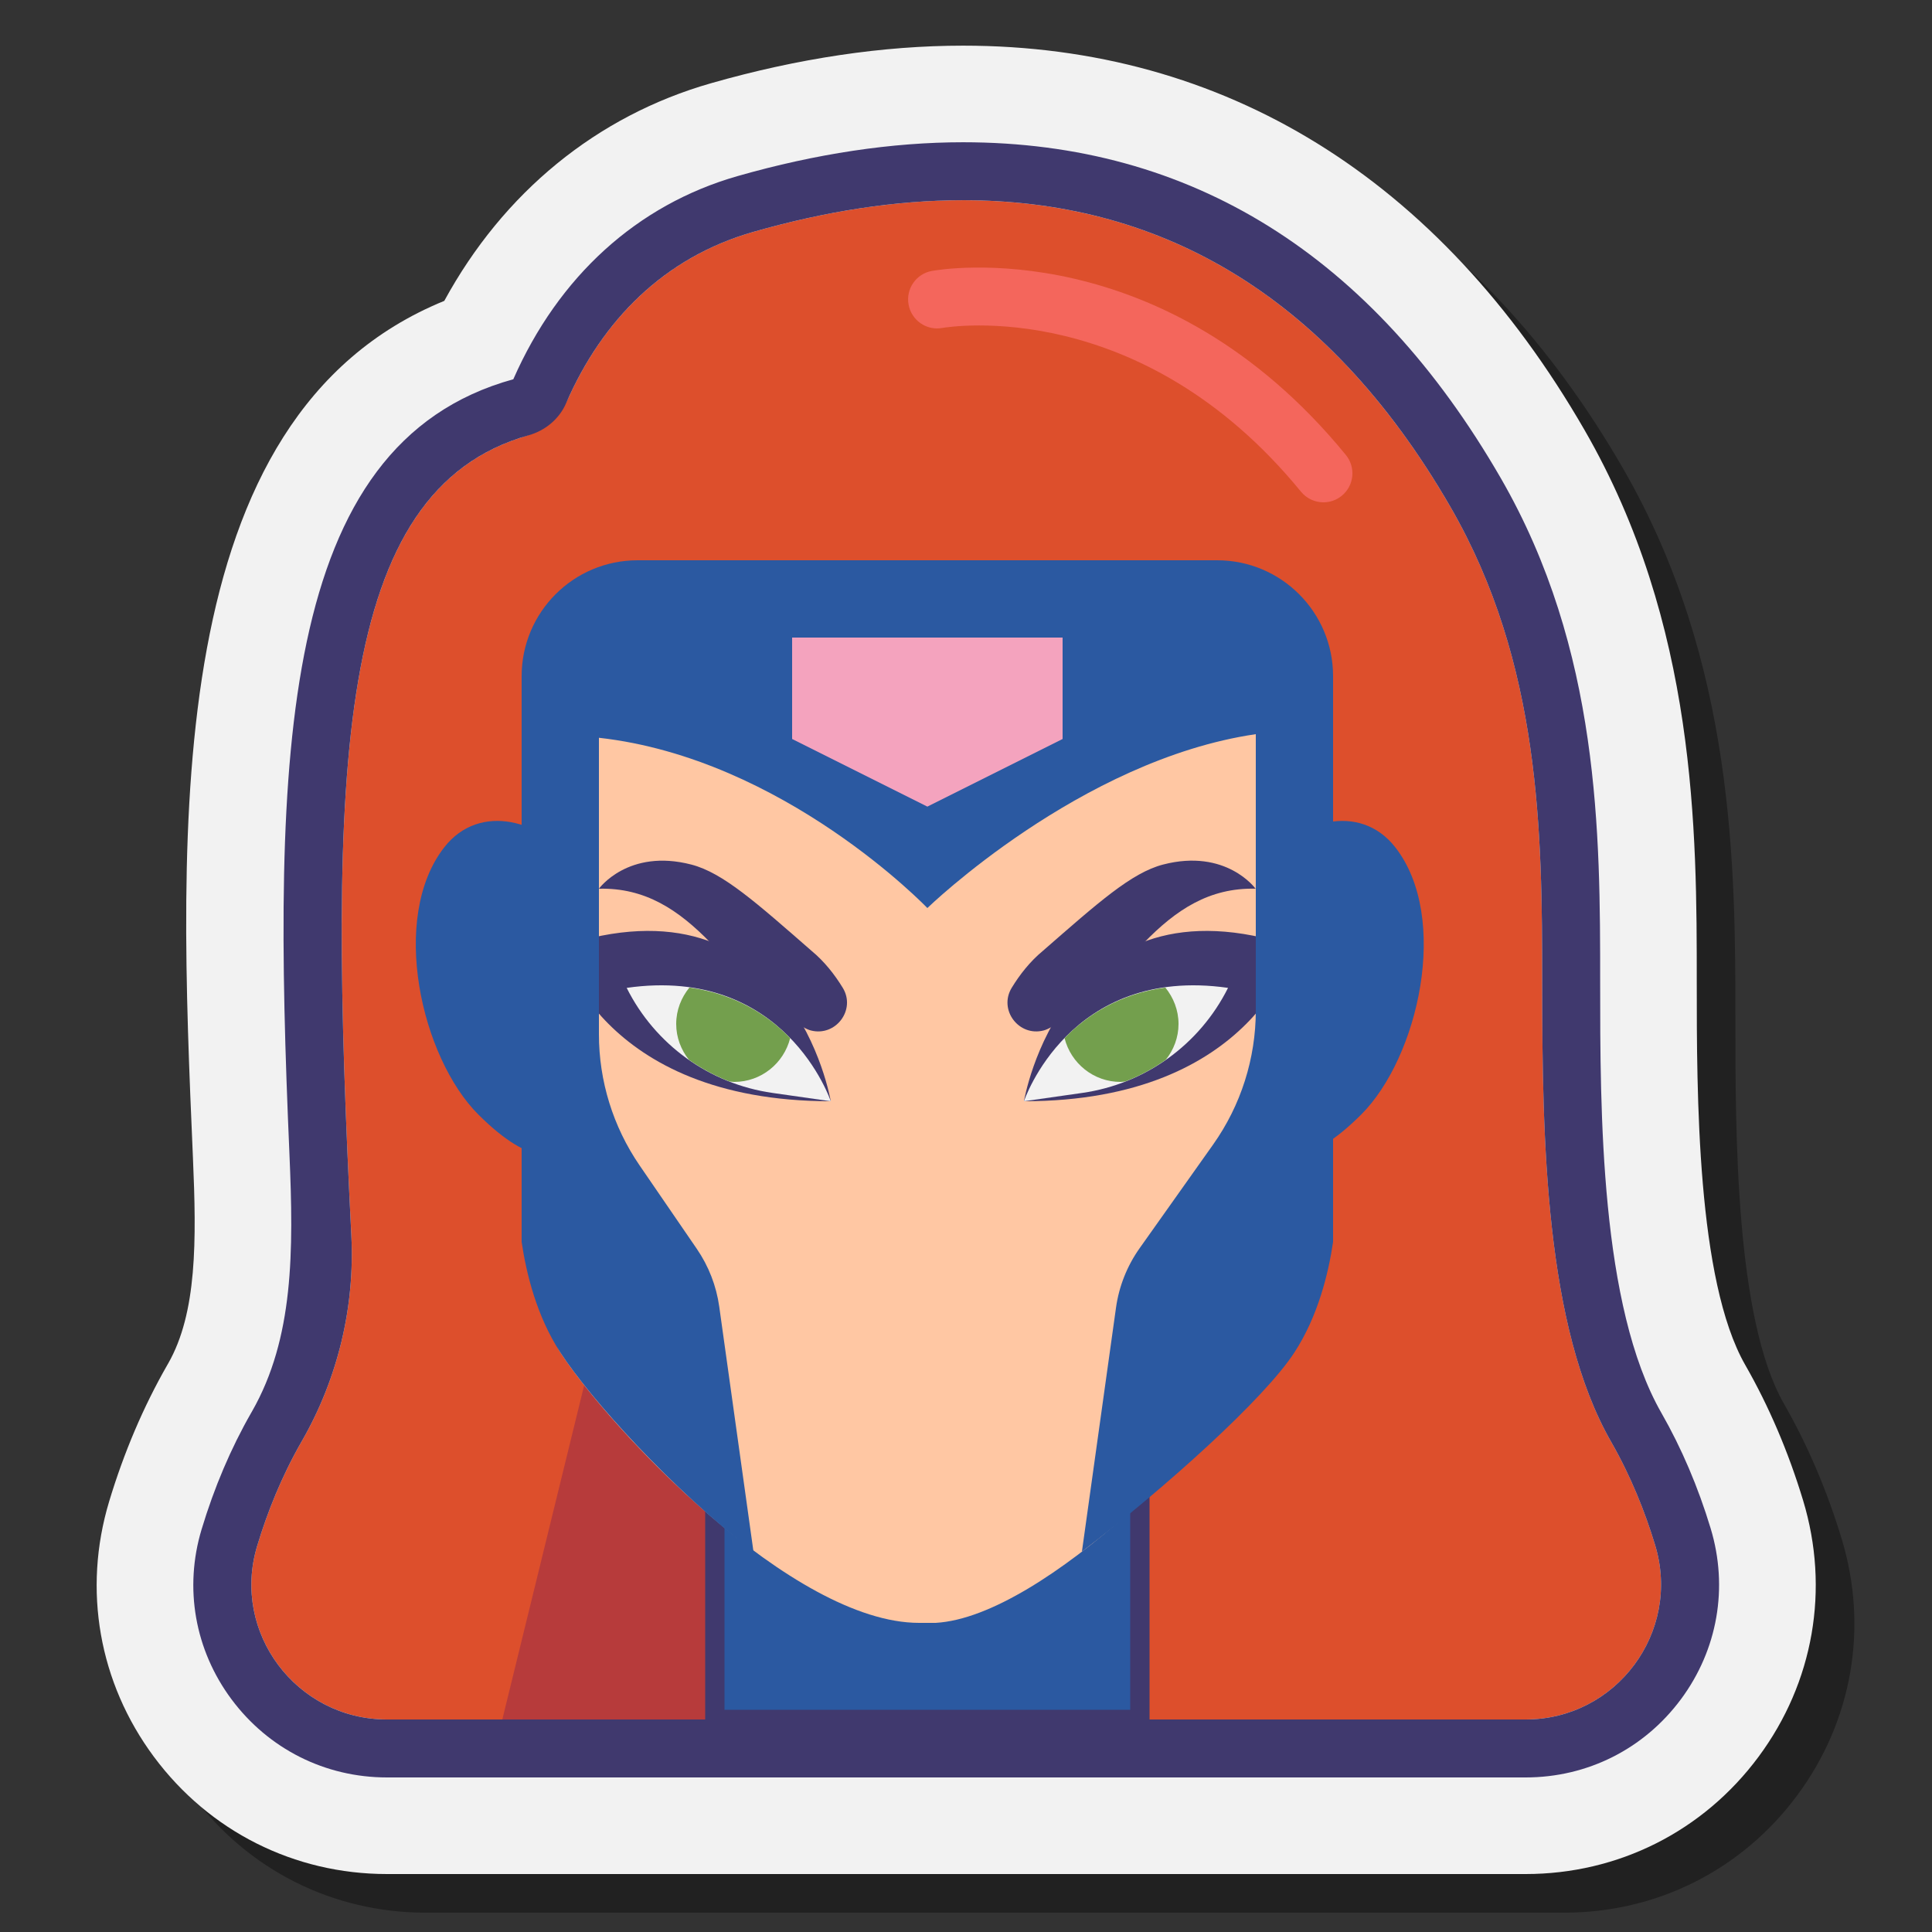 <svg xmlns="http://www.w3.org/2000/svg"  viewBox="0 0 100 100" width="100px" height="100px"><rect x="0" y="0" width="100" height="100" fill="#333333" stroke="none"/><g id="Слой_2"><path d="M95.328,79.661c-0.76-2.509-1.767-4.867-2.993-7.008c-2.511-4.386-2.511-14.036-2.511-19.802 c0-7.821,0-18.532-5.818-28.609C76.498,11.237,65.378,4.363,51.847,4.363c-4.14,0-8.529,0.654-13.045,1.945 c-5.913,1.689-10.747,5.653-13.806,11.265c-14.672,5.995-13.754,27.185-13.01,44.367c0.185,4.265,0.216,8.009-1.283,10.634 l-0.048,0.083c-1.233,2.152-2.246,4.53-3.008,7.063c-1.375,4.564-0.529,9.381,2.321,13.215C12.833,96.789,17.229,99,22.029,99 h30.965H54h26.965c4.8,0,9.194-2.211,12.055-6.067C95.876,89.084,96.717,84.246,95.328,79.661z" opacity=".35"/><path fill="#f2f2f2" d="M93.328,77.661c-0.76-2.509-1.767-4.867-2.993-7.008c-2.511-4.386-2.511-14.036-2.511-19.802 c0-7.821,0-18.532-5.818-28.609C74.498,9.237,63.378,2.363,49.847,2.363c-4.14,0-8.529,0.654-13.045,1.945 c-5.913,1.689-10.747,5.653-13.806,11.265C8.324,21.568,9.242,42.758,9.987,59.94c0.185,4.265,0.216,8.009-1.283,10.634 l-0.048,0.083c-1.233,2.152-2.246,4.53-3.008,7.063c-1.375,4.564-0.529,9.381,2.321,13.215C10.833,94.789,15.229,97,20.029,97 h30.965H52h26.965c4.8,0,9.194-2.211,12.055-6.067C93.876,87.084,94.717,82.246,93.328,77.661z"/><path fill="#dd4f2c" d="M85.672,79.98c-0.526-1.736-1.259-3.57-2.279-5.352C79.979,68.665,79.824,59,79.824,50.851 c0-7.752-0.064-16.5-4.746-24.609C66.17,10.813,53,8,39,12c-4.495,1.284-7.659,4.395-9.553,8.543 c-0.465,1.019-1.355,1.75-2.423,2.087c-9.737,3.073-10.042,17.395-8.839,41.316c0.186,3.699-0.696,7.378-2.533,10.595 l-0.049,0.085c-1.03,1.799-1.767,3.65-2.295,5.401C11.961,84.502,15.356,89,20.029,89h30.965H52h26.965 C83.659,89,87.033,84.472,85.672,79.98z"/><path fill="#40396e" d="M49.847,10.363c9.807,0,18.673,4.521,25.23,15.879c4.682,8.109,4.746,16.857,4.746,24.609 c0,8.149,0.154,17.814,3.569,23.777c1.02,1.782,1.753,3.616,2.279,5.352c1.361,4.492-2.013,9.02-6.707,9.02H52h-1.005H20.029 c-4.673,0-8.069-4.498-6.721-8.973c0.527-1.751,1.265-3.603,2.295-5.401l0.049-0.085c1.836-3.216,2.719-6.896,2.533-10.595 c-1.217-24.194-0.891-38.568,9.176-41.416c0.861-0.244,1.584-0.841,1.941-1.661C31.178,16.558,34.388,13.318,39,12 C42.695,10.944,46.331,10.363,49.847,10.363 M49.847,7.363c-3.675,0-7.602,0.589-11.672,1.752 c-5.195,1.484-9.266,5.19-11.606,10.515c-12.164,3.358-12.481,19.492-11.588,40.092c0.219,5.054,0.225,9.546-1.936,13.33 l-0.049,0.085c-1.046,1.826-1.908,3.854-2.562,6.024c-0.914,3.035-0.35,6.239,1.546,8.791C13.894,90.525,16.827,92,20.029,92 h30.965H52h26.965c3.201,0,6.131-1.475,8.039-4.046c1.903-2.565,2.464-5.789,1.539-8.844c-0.651-2.149-1.508-4.158-2.547-5.973 c-3.172-5.541-3.172-15.618-3.172-22.287c0-7.66,0-17.192-5.148-26.109C71.018,13.21,61.655,7.363,49.847,7.363L49.847,7.363z"/><polygon fill="#b73b3b" points="38,40 38,89 26,89"/><rect width="22" height="15" x="37" y="74" fill="#2b59a1"/><path fill="#40396e" d="M59.5,89.5h-23v-16h23V89.5z M37.5,88.5h21v-14h-21V88.5z"/><path fill="#ffc7a3" d="M68,34l-40-1c0,3.021-1.229,33.574,1,37c2.565,3.942,12,14,18.577,14h0.848 C54.093,83.678,63.435,73.942,66,70c2.229-3.426,2.185-7.966,2.195-7.962C69.63,62.519,68,37.02,68,34z"/><path fill="#40396e" d="M43,57c0,0-2-12-14-8C29,49,31,57,43,57z"/><path fill="#40396e" d="M53,57c0,0,2-12,14-8C67,49,65,57,53,57z"/><path fill="#f2f2f2" d="M53,57c0,0,2.347-7.042,10.563-5.868l0,0c-1.47,2.94-4.289,4.972-7.543,5.437L53,57z"/><path fill="#f2f2f2" d="M43,57c0,0-2.347-7.042-10.563-5.868l0,0c1.47,2.94,4.289,4.972,7.543,5.437L43,57z"/><path fill="#2b59a1" d="M63,29H33c-3.314,0-6,2.686-6,6v18v7v4.282c0.238,1.617,0.774,3.834,2,5.718 c1.578,2.426,5.724,7.041,10,10.311l-1.772-12.679c-0.15-1.073-0.547-2.096-1.16-2.99l-2.965-4.324 C31.733,58.319,31,55.953,31,53.531V38.187C40.586,39.257,48,47,48,47s7.9-7.664,17-9v14.303c0,2.486-0.772,4.911-2.21,6.94 l-3.804,5.366c-0.648,0.914-1.067,1.97-1.222,3.079L56,80.311c4.276-3.27,9.422-7.885,11-10.311c1.226-1.884,1.762-4.101,2-5.718 V60v-7V38v-3C69,31.686,66.314,29,63,29z"/><path fill="#2b59a1" d="M29.575,44.591c-1.463-2.092-4.731-3.097-6.575-0.741c-2.853,3.644-1.201,10.895,1.771,13.851 c2.768,2.754,4.229,2.333,5.922,1.764C30.705,59.461,28.731,40.161,29.575,44.591z"/><path fill="#2b59a1" d="M64.522,59.465c1.693,0.569,3.154,0.99,5.922-1.764c2.972-2.956,4.624-10.207,1.771-13.851 c-1.844-2.356-5.112-1.351-6.575,0.741C66.484,40.161,64.51,59.461,64.522,59.465z"/><path fill="#f4a3be" d="M55,38.25l-7,3.5l-7-3.5V33h14V38.25z"/><path fill="#f4665c" d="M68.501,26c-0.435,0-0.865-0.188-1.162-0.55c-8.291-10.134-18.158-8.542-18.576-8.474 c-0.808,0.146-1.592-0.4-1.736-1.214c-0.146-0.813,0.393-1.591,1.205-1.738c0.486-0.09,11.979-2.024,21.43,9.525 c0.524,0.642,0.43,1.587-0.211,2.111C69.171,25.889,68.835,26,68.501,26z"/><path fill="#40396e" d="M41.967,53.336c1.29,0.335,2.349-1.07,1.654-2.207c-0.414-0.677-0.945-1.36-1.617-1.915 c-2.847-2.484-4.581-4.039-6.217-4.463C32.516,43.901,31,46,31,46s-0.025,0.001,0,0c2.391-0.06,4.122,1.09,5.787,2.808 C38.616,50.695,41.009,53.088,41.967,53.336L41.967,53.336z"/><path fill="#40396e" d="M54.021,53.336c0.958-0.249,3.351-2.641,5.18-4.529c1.665-1.718,3.395-2.867,5.787-2.808 c0.025,0.001,0,0,0,0s-1.516-2.099-4.787-1.25c-1.636,0.424-3.37,1.979-6.217,4.463c-0.672,0.555-1.204,1.238-1.617,1.915 C51.672,52.266,52.73,53.671,54.021,53.336L54.021,53.336z"/><path fill="#739f4d" d="M40.899,53.734c-1.141-1.178-2.828-2.286-5.215-2.619C35.263,51.632,35,52.282,35,53 c0,0.703,0.252,1.341,0.657,1.853c0.649,0.454,1.35,0.831,2.093,1.122C37.834,55.982,37.914,56,38,56 C39.402,56,40.57,55.034,40.899,53.734z"/><g><path fill="#739f4d" d="M55.101,53.734C55.43,55.034,56.598,56,58,56c0.086,0,0.166-0.018,0.25-0.025 c0.743-0.291,1.444-0.668,2.093-1.122C60.748,54.341,61,53.703,61,53c0-0.718-0.263-1.368-0.683-1.885 C57.929,51.448,56.242,52.556,55.101,53.734z"/></g></g></svg>